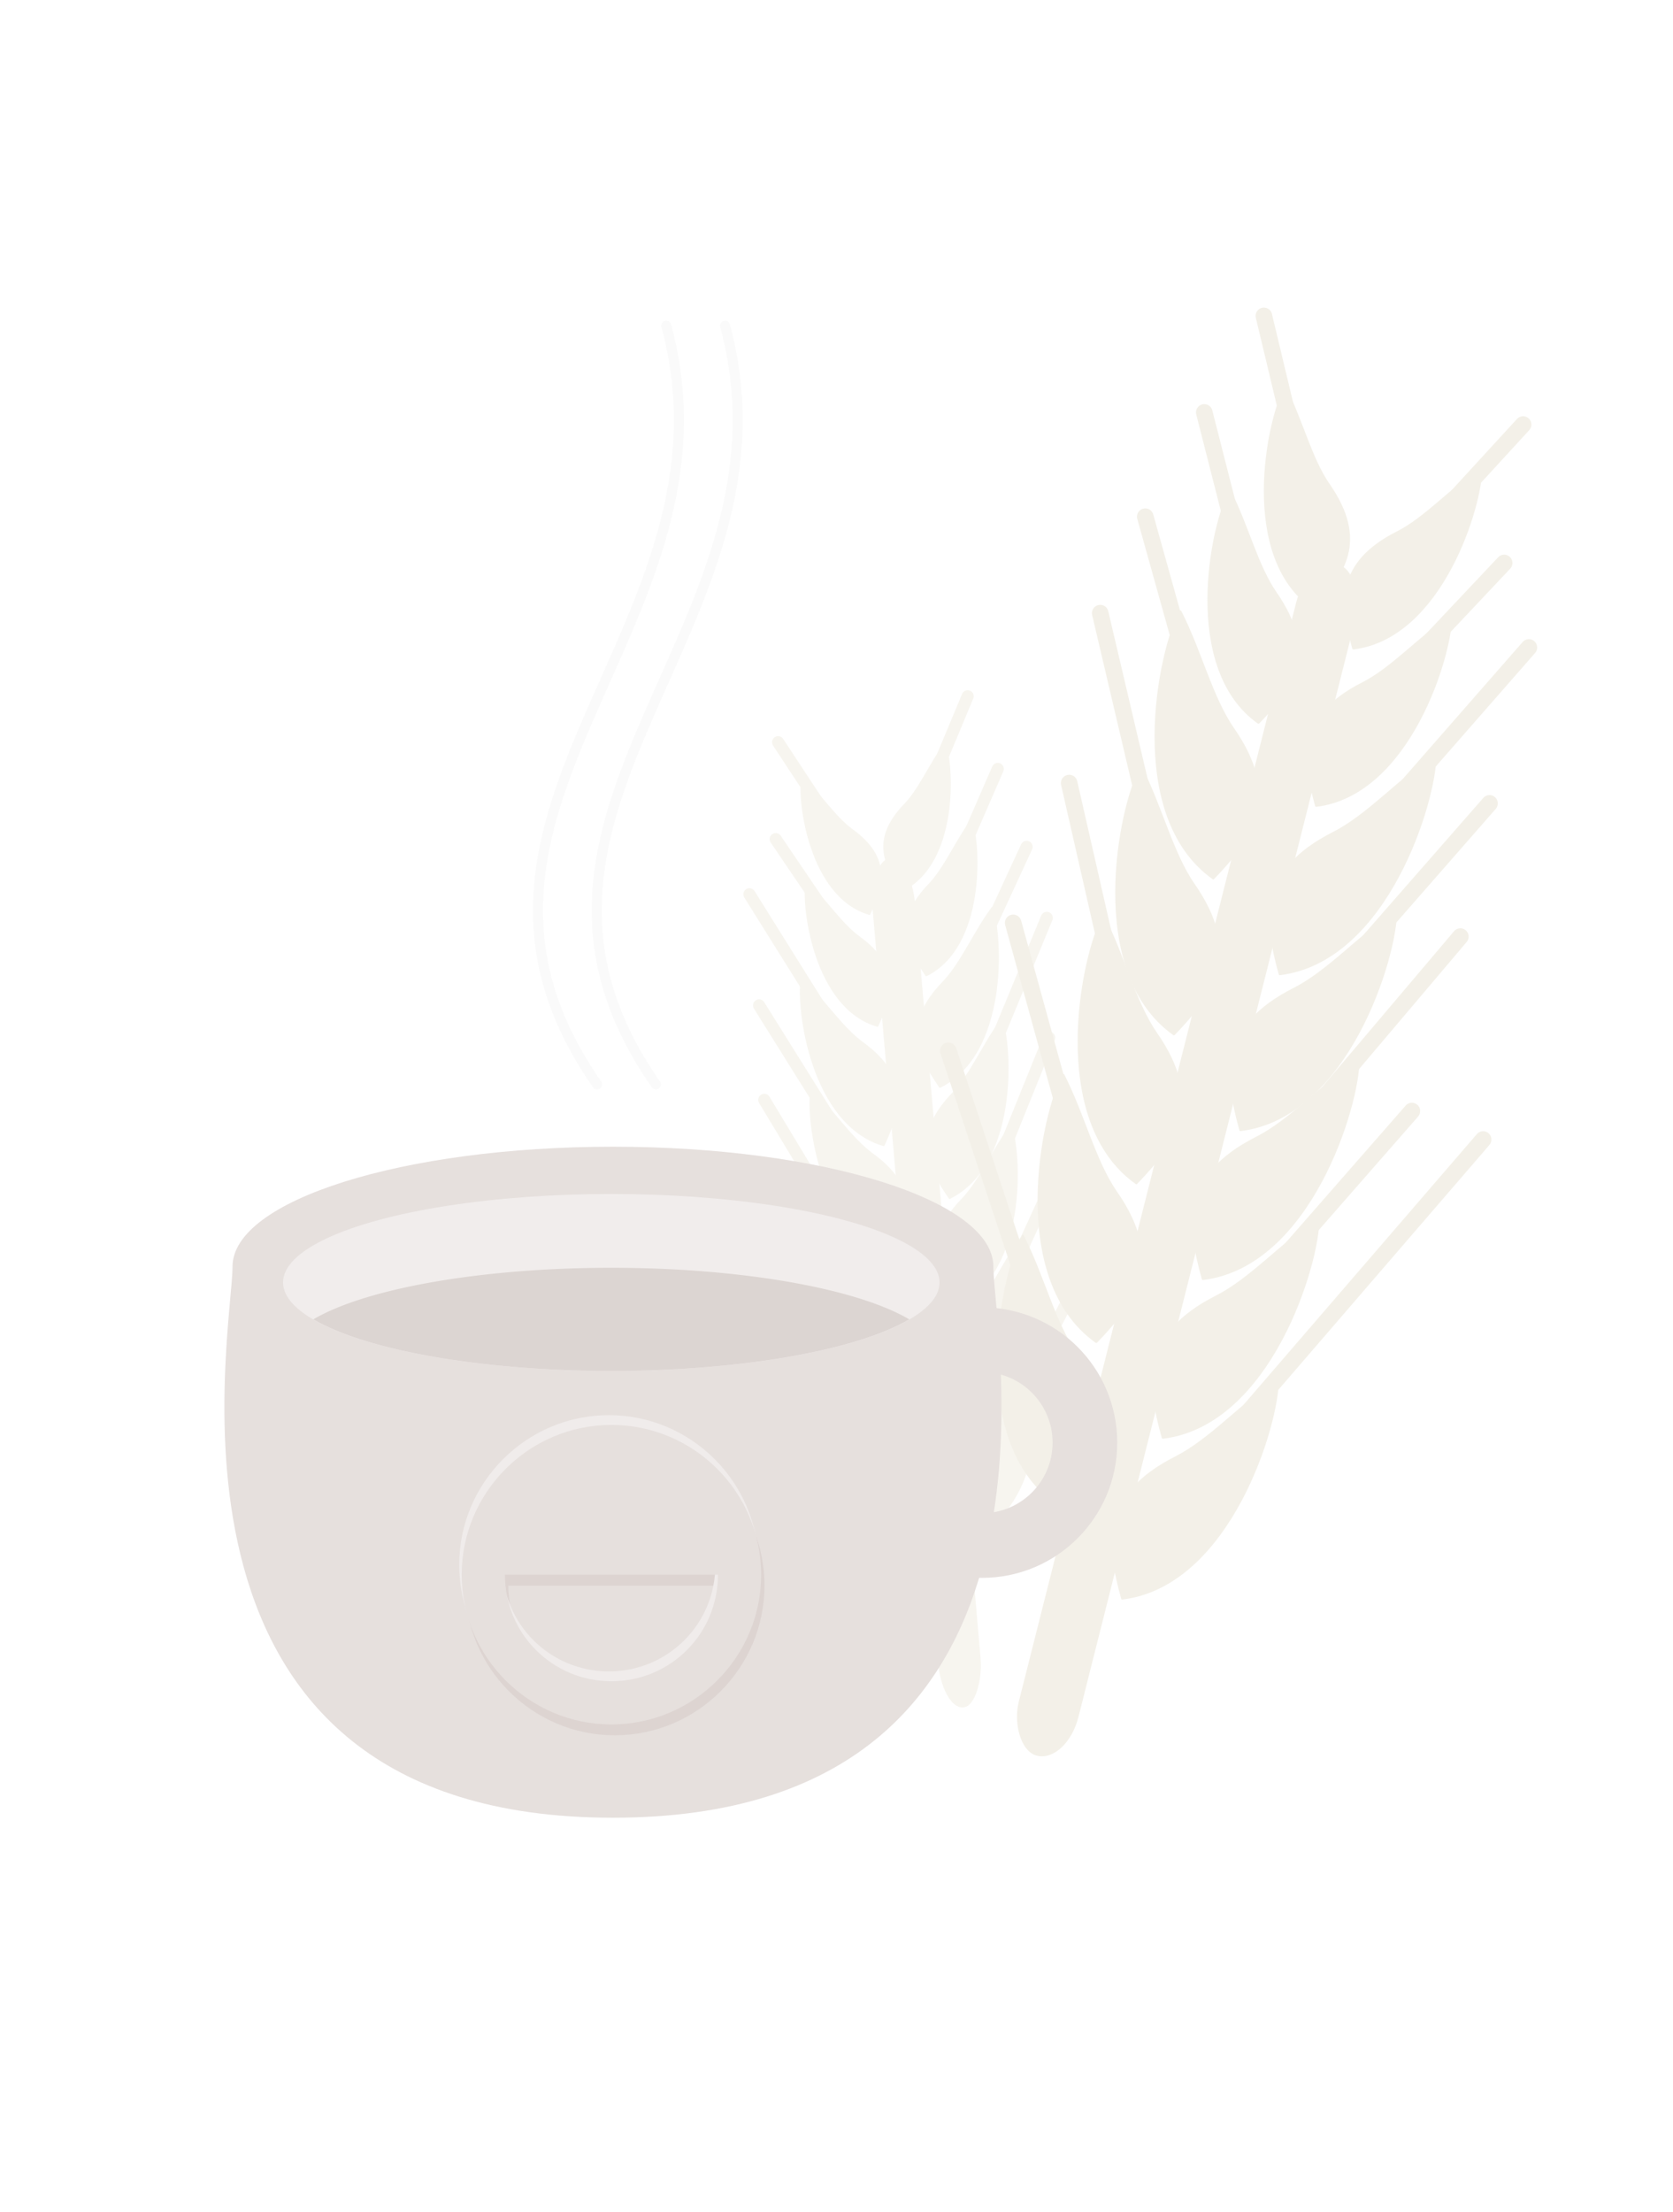 <?xml version="1.0" encoding="UTF-8" standalone="no"?>
<!-- Created with Inkscape (http://www.inkscape.org/) -->

<svg
   xmlns:dc="http://purl.org/dc/elements/1.1/"
   xmlns:cc="http://creativecommons.org/ns#"
   xmlns:rdf="http://www.w3.org/1999/02/22-rdf-syntax-ns#"
   xmlns:svg="http://www.w3.org/2000/svg"
   xmlns="http://www.w3.org/2000/svg"
   xmlns:sodipodi="http://sodipodi.sourceforge.net/DTD/sodipodi-0.dtd"
   xmlns:inkscape="http://www.inkscape.org/namespaces/inkscape"
   width="284.079mm"
   height="375.5mm"
   viewBox="0 0 1006.578 1330.513"
   id="svg2"
   version="1.1"
   inkscape:version="0.91 r13725"
   sodipodi:docname="thanksgiving.svg">
  <defs
     id="defs4" />
  <sodipodi:namedview
     id="base"
     pagecolor="#ffffff"
     bordercolor="#666666"
     borderopacity="1.0"
     inkscape:pageopacity="0.0"
     inkscape:pageshadow="2"
     inkscape:zoom="0.70710678"
     inkscape:cx="172.41742"
     inkscape:cy="830.96632"
     inkscape:document-units="px"
     inkscape:current-layer="g4749"
     showgrid="false"
     inkscape:window-width="2556"
     inkscape:window-height="1389"
     inkscape:window-x="0"
     inkscape:window-y="49"
     inkscape:window-maximized="0"
     fit-margin-top="0"
     fit-margin-left="0"
     fit-margin-right="0"
     fit-margin-bottom="0" />
  <g
     inkscape:label="Layer 1"
     inkscape:groupmode="layer"
     id="layer1"
     transform="translate(-25.03,299.865)">
    <g
       id="g4597">
      <g
         id="g4749"
         style="opacity:0.392">
        <g
           id="g4404-8"
           transform="matrix(-0.447,0.04,0.039,0.449,723.543,254.887)"
           style="opacity:0.7;fill-opacity:1;fill:#e1dac5;stroke:#e1dac5;stroke-opacity:1">
          <rect
             ry="62.078"
             rx="62.36"
             y="-116.196"
             x="327.344"
             height="1135.699"
             width="55.278"
             id="rect4136-6"
             style="color:#000000;clip-rule:nonzero;display:inline;overflow:visible;visibility:visible;opacity:1;isolation:auto;mix-blend-mode:normal;color-interpolation:sRGB;color-interpolation-filters:linearRGB;solid-color:#000000;solid-opacity:1;fill:#e1dac5;fill-opacity:1;fill-rule:nonzero;stroke:#e1dac5;stroke-width:2;stroke-linecap:round;stroke-linejoin:round;stroke-miterlimit:4;stroke-dasharray:none;stroke-dashoffset:0;stroke-opacity:1;marker:none;color-rendering:auto;image-rendering:auto;shape-rendering:auto;text-rendering:auto;enable-background:accumulate" />
          <path
             sodipodi:nodetypes="ccsc"
             inkscape:connector-curvature="0"
             id="path4138-7"
             d="M 314.372,192.98 C 220.332,156.69 213.495,0.765 223.969,-38.99 c 27.417,31.173 47.709,70.164 74.311,93.212 58.461,50.65 41.871,93.757 16.091,138.759 z"
             style="color:#000000;clip-rule:nonzero;display:inline;overflow:visible;visibility:visible;opacity:1;isolation:auto;mix-blend-mode:normal;color-interpolation:sRGB;color-interpolation-filters:linearRGB;solid-color:#000000;solid-opacity:1;fill:#e1dac5;fill-opacity:1;fill-rule:nonzero;stroke:#e1dac5;stroke-width:2;stroke-linecap:round;stroke-linejoin:round;stroke-miterlimit:4;stroke-dasharray:none;stroke-dashoffset:0;stroke-opacity:1;marker:none;color-rendering:auto;image-rendering:auto;shape-rendering:auto;text-rendering:auto;enable-background:accumulate" />
          <path
             sodipodi:nodetypes="ccsc"
             inkscape:connector-curvature="0"
             id="path4138-6-2"
             d="m 396.156,263.798 c 94.04,-36.291 100.877,-192.216 90.403,-231.971 -27.417,31.173 -47.709,70.164 -74.311,93.212 -58.461,50.65 -41.871,93.757 -16.091,138.759 z"
             style="color:#000000;clip-rule:nonzero;display:inline;overflow:visible;visibility:visible;opacity:1;isolation:auto;mix-blend-mode:normal;color-interpolation:sRGB;color-interpolation-filters:linearRGB;solid-color:#000000;solid-opacity:1;fill:#e1dac5;fill-opacity:1;fill-rule:nonzero;stroke:#e1dac5;stroke-width:2;stroke-linecap:round;stroke-linejoin:round;stroke-miterlimit:4;stroke-dasharray:none;stroke-dashoffset:0;stroke-opacity:1;marker:none;color-rendering:auto;image-rendering:auto;shape-rendering:auto;text-rendering:auto;enable-background:accumulate" />
          <path
             sodipodi:nodetypes="cc"
             inkscape:connector-curvature="0"
             id="path4214-6"
             d="M 260.153,39.487 170.729,-116.08"
             style="fill:#e1dac5;fill-rule:evenodd;stroke:#e1dac5;stroke-width:16.195;stroke-linecap:round;stroke-linejoin:round;stroke-miterlimit:4;stroke-dasharray:none;stroke-opacity:1;fill-opacity:1" />
          <path
             sodipodi:nodetypes="cc"
             inkscape:connector-curvature="0"
             id="path4214-0-4"
             d="M 449.012,104.251 546.445,-86.035"
             style="fill:#e1dac5;fill-rule:evenodd;stroke:#e1dac5;stroke-width:16.195;stroke-linecap:round;stroke-linejoin:round;stroke-miterlimit:4;stroke-dasharray:none;stroke-opacity:1;fill-opacity:1" />
          <path
             style="color:#000000;clip-rule:nonzero;display:inline;overflow:visible;visibility:visible;opacity:1;isolation:auto;mix-blend-mode:normal;color-interpolation:sRGB;color-interpolation-filters:linearRGB;solid-color:#000000;solid-opacity:1;fill:#e1dac5;fill-opacity:1;fill-rule:nonzero;stroke:#e1dac5;stroke-width:2;stroke-linecap:round;stroke-linejoin:round;stroke-miterlimit:4;stroke-dasharray:none;stroke-dashoffset:0;stroke-opacity:1;marker:none;color-rendering:auto;image-rendering:auto;shape-rendering:auto;text-rendering:auto;enable-background:accumulate"
             d="M 314.372,341.871 C 220.332,305.58 213.495,149.656 223.969,109.9 c 27.417,31.173 47.709,70.164 74.311,93.212 58.461,50.65 41.871,93.757 16.091,138.759 z"
             id="path4275-7"
             inkscape:connector-curvature="0"
             sodipodi:nodetypes="ccsc" />
          <path
             style="color:#000000;clip-rule:nonzero;display:inline;overflow:visible;visibility:visible;opacity:1;isolation:auto;mix-blend-mode:normal;color-interpolation:sRGB;color-interpolation-filters:linearRGB;solid-color:#000000;solid-opacity:1;fill:#e1dac5;fill-opacity:1;fill-rule:nonzero;stroke:#e1dac5;stroke-width:2;stroke-linecap:round;stroke-linejoin:round;stroke-miterlimit:4;stroke-dasharray:none;stroke-dashoffset:0;stroke-opacity:1;marker:none;color-rendering:auto;image-rendering:auto;shape-rendering:auto;text-rendering:auto;enable-background:accumulate"
             d="m 396.156,412.688 c 94.04,-36.291 100.877,-192.216 90.403,-231.971 -27.417,31.173 -47.709,70.164 -74.311,93.212 -58.461,50.65 -41.871,93.757 -16.091,138.759 z"
             id="path4277-6"
             inkscape:connector-curvature="0"
             sodipodi:nodetypes="ccsc" />
          <path
             sodipodi:nodetypes="cc"
             style="fill:#e1dac5;fill-rule:evenodd;stroke:#e1dac5;stroke-width:16.195;stroke-linecap:round;stroke-linejoin:round;stroke-miterlimit:4;stroke-dasharray:none;stroke-opacity:1;fill-opacity:1"
             d="M 260.153,188.378 152.043,-19.268"
             id="path4279-4"
             inkscape:connector-curvature="0" />
          <path
             sodipodi:nodetypes="cc"
             style="fill:#e1dac5;fill-rule:evenodd;stroke:#e1dac5;stroke-width:16.195;stroke-linecap:round;stroke-linejoin:round;stroke-miterlimit:4;stroke-dasharray:none;stroke-opacity:1;fill-opacity:1"
             d="M 449.012,253.142 546.445,62.856"
             id="path4281-8"
             inkscape:connector-curvature="0" />
          <path
             style="color:#000000;clip-rule:nonzero;display:inline;overflow:visible;visibility:visible;opacity:1;isolation:auto;mix-blend-mode:normal;color-interpolation:sRGB;color-interpolation-filters:linearRGB;solid-color:#000000;solid-opacity:1;fill:#e1dac5;fill-opacity:1;fill-rule:nonzero;stroke:#e1dac5;stroke-width:2;stroke-linecap:round;stroke-linejoin:round;stroke-miterlimit:4;stroke-dasharray:none;stroke-dashoffset:0;stroke-opacity:1;marker:none;color-rendering:auto;image-rendering:auto;shape-rendering:auto;text-rendering:auto;enable-background:accumulate"
             d="M 314.372,484.085 C 220.332,447.795 213.495,291.87 223.969,252.114 c 27.417,31.173 47.709,70.164 74.311,93.212 58.461,50.65 41.871,93.757 16.091,138.759 z"
             id="path4285-2"
             inkscape:connector-curvature="0"
             sodipodi:nodetypes="ccsc" />
          <path
             style="color:#000000;clip-rule:nonzero;display:inline;overflow:visible;visibility:visible;opacity:1;isolation:auto;mix-blend-mode:normal;color-interpolation:sRGB;color-interpolation-filters:linearRGB;solid-color:#000000;solid-opacity:1;fill:#e1dac5;fill-opacity:1;fill-rule:nonzero;stroke:#e1dac5;stroke-width:2;stroke-linecap:round;stroke-linejoin:round;stroke-miterlimit:4;stroke-dasharray:none;stroke-dashoffset:0;stroke-opacity:1;marker:none;color-rendering:auto;image-rendering:auto;shape-rendering:auto;text-rendering:auto;enable-background:accumulate"
             d="m 396.156,554.902 c 94.04,-36.291 100.877,-192.216 90.403,-231.971 -27.417,31.173 -47.709,70.164 -74.311,93.212 -58.461,50.65 -41.871,93.757 -16.091,138.759 z"
             id="path4287-0"
             inkscape:connector-curvature="0"
             sodipodi:nodetypes="ccsc" />
          <path
             sodipodi:nodetypes="cc"
             style="fill:#e1dac5;fill-rule:evenodd;stroke:#e1dac5;stroke-width:16.195;stroke-linecap:round;stroke-linejoin:round;stroke-miterlimit:4;stroke-dasharray:none;stroke-opacity:1;fill-opacity:1"
             d="M 260.153,330.592 162.721,140.305"
             id="path4289-2"
             inkscape:connector-curvature="0" />
          <path
             sodipodi:nodetypes="cc"
             style="fill:#e1dac5;fill-rule:evenodd;stroke:#e1dac5;stroke-width:16.195;stroke-linecap:round;stroke-linejoin:round;stroke-miterlimit:4;stroke-dasharray:none;stroke-opacity:1;fill-opacity:1"
             d="M 449.012,395.356 550.449,189.045"
             id="path4291-8"
             inkscape:connector-curvature="0" />
          <path
             style="color:#000000;clip-rule:nonzero;display:inline;overflow:visible;visibility:visible;opacity:1;isolation:auto;mix-blend-mode:normal;color-interpolation:sRGB;color-interpolation-filters:linearRGB;solid-color:#000000;solid-opacity:1;fill:#e1dac5;fill-opacity:1;fill-rule:nonzero;stroke:#e1dac5;stroke-width:2;stroke-linecap:round;stroke-linejoin:round;stroke-miterlimit:4;stroke-dasharray:none;stroke-dashoffset:0;stroke-opacity:1;marker:none;color-rendering:auto;image-rendering:auto;shape-rendering:auto;text-rendering:auto;enable-background:accumulate"
             d="M 314.372,635.647 C 220.332,599.356 213.495,443.431 223.969,403.676 c 27.417,31.173 47.709,70.164 74.311,93.212 58.461,50.65 41.871,93.757 16.091,138.759 z"
             id="path4295-5"
             inkscape:connector-curvature="0"
             sodipodi:nodetypes="ccsc" />
          <path
             style="color:#000000;clip-rule:nonzero;display:inline;overflow:visible;visibility:visible;opacity:1;isolation:auto;mix-blend-mode:normal;color-interpolation:sRGB;color-interpolation-filters:linearRGB;solid-color:#000000;solid-opacity:1;fill:#e1dac5;fill-opacity:1;fill-rule:nonzero;stroke:#e1dac5;stroke-width:2;stroke-linecap:round;stroke-linejoin:round;stroke-miterlimit:4;stroke-dasharray:none;stroke-dashoffset:0;stroke-opacity:1;marker:none;color-rendering:auto;image-rendering:auto;shape-rendering:auto;text-rendering:auto;enable-background:accumulate"
             d="m 396.156,706.464 c 94.04,-36.291 100.877,-192.216 90.403,-231.971 -27.417,31.173 -47.709,70.164 -74.311,93.212 -58.461,50.65 -41.871,93.757 -16.091,138.759 z"
             id="path4297-7"
             inkscape:connector-curvature="0"
             sodipodi:nodetypes="ccsc" />
          <path
             sodipodi:nodetypes="cc"
             style="fill:#e1dac5;fill-rule:evenodd;stroke:#e1dac5;stroke-width:16.195;stroke-linecap:round;stroke-linejoin:round;stroke-miterlimit:4;stroke-dasharray:none;stroke-opacity:1;fill-opacity:1"
             d="M 260.153,482.153 144.035,278.513"
             id="path4299-0"
             inkscape:connector-curvature="0" />
          <path
             sodipodi:nodetypes="cc"
             style="fill:#e1dac5;fill-rule:evenodd;stroke:#e1dac5;stroke-width:16.195;stroke-linecap:round;stroke-linejoin:round;stroke-miterlimit:4;stroke-dasharray:none;stroke-opacity:1;fill-opacity:1"
             d="M 449.012,546.917 546.445,356.631"
             id="path4301-1"
             inkscape:connector-curvature="0" />
          <path
             sodipodi:nodetypes="ccsc"
             inkscape:connector-curvature="0"
             id="path4138-1-5"
             d="M 314.372,789.211 C 220.332,752.92 213.495,596.995 223.969,557.24 c 27.417,31.173 47.709,70.164 74.311,93.212 58.461,50.65 41.871,93.757 16.091,138.759 z"
             style="color:#000000;clip-rule:nonzero;display:inline;overflow:visible;visibility:visible;opacity:1;isolation:auto;mix-blend-mode:normal;color-interpolation:sRGB;color-interpolation-filters:linearRGB;solid-color:#000000;solid-opacity:1;fill:#e1dac5;fill-opacity:1;fill-rule:nonzero;stroke:#e1dac5;stroke-width:2;stroke-linecap:round;stroke-linejoin:round;stroke-miterlimit:4;stroke-dasharray:none;stroke-dashoffset:0;stroke-opacity:1;marker:none;color-rendering:auto;image-rendering:auto;shape-rendering:auto;text-rendering:auto;enable-background:accumulate" />
          <path
             sodipodi:nodetypes="ccsc"
             inkscape:connector-curvature="0"
             id="path4138-6-4-6"
             d="m 396.156,860.028 c 94.04,-36.291 100.877,-192.216 90.403,-231.971 -27.417,31.173 -47.709,70.164 -74.311,93.212 -58.461,50.65 -41.871,93.757 -16.091,138.759 z"
             style="color:#000000;clip-rule:nonzero;display:inline;overflow:visible;visibility:visible;opacity:1;isolation:auto;mix-blend-mode:normal;color-interpolation:sRGB;color-interpolation-filters:linearRGB;solid-color:#000000;solid-opacity:1;fill:#e1dac5;fill-opacity:1;fill-rule:nonzero;stroke:#e1dac5;stroke-width:2;stroke-linecap:round;stroke-linejoin:round;stroke-miterlimit:4;stroke-dasharray:none;stroke-dashoffset:0;stroke-opacity:1;marker:none;color-rendering:auto;image-rendering:auto;shape-rendering:auto;text-rendering:auto;enable-background:accumulate" />
          <path
             sodipodi:nodetypes="cc"
             inkscape:connector-curvature="0"
             id="path4214-4-5"
             d="M 260.153,635.718 114.672,408.042"
             style="fill:#e1dac5;fill-rule:evenodd;stroke:#e1dac5;stroke-width:16.195;stroke-linecap:round;stroke-linejoin:round;stroke-miterlimit:4;stroke-dasharray:none;stroke-opacity:1;fill-opacity:1" />
          <path
             sodipodi:nodetypes="cc"
             inkscape:connector-curvature="0"
             id="path4214-0-2-6"
             d="M 449.012,700.482 617.183,365.978"
             style="fill:#e1dac5;fill-rule:evenodd;stroke:#e1dac5;stroke-width:16.195;stroke-linecap:round;stroke-linejoin:round;stroke-miterlimit:4;stroke-dasharray:none;stroke-opacity:1;fill-opacity:1" />
          <path
             sodipodi:nodetypes="ccsc"
             inkscape:connector-curvature="0"
             id="path4138-3-1"
             d="M 319.713,43.024 C 238.164,11.548 232.235,-123.689 241.318,-158.169 c 23.776,27.037 41.372,60.855 64.441,80.845 50.696,43.93 36.31,81.317 13.954,120.348 z"
             style="color:#000000;clip-rule:nonzero;display:inline;overflow:visible;visibility:visible;opacity:1;isolation:auto;mix-blend-mode:normal;color-interpolation:sRGB;color-interpolation-filters:linearRGB;solid-color:#000000;solid-opacity:1;fill:#e1dac5;fill-opacity:1;fill-rule:nonzero;stroke:#e1dac5;stroke-width:2;stroke-linecap:round;stroke-linejoin:round;stroke-miterlimit:4;stroke-dasharray:none;stroke-dashoffset:0;stroke-opacity:1;marker:none;color-rendering:auto;image-rendering:auto;shape-rendering:auto;text-rendering:auto;enable-background:accumulate" />
          <path
             sodipodi:nodetypes="ccsc"
             inkscape:connector-curvature="0"
             id="path4138-6-3-7"
             d="m 390.634,104.445 c 81.549,-31.476 87.478,-166.712 78.395,-201.193 -23.776,27.037 -41.372,60.855 -64.441,80.845 -50.696,43.93 -36.31,81.317 -13.954,120.348 z"
             style="color:#000000;clip-rule:nonzero;display:inline;overflow:visible;visibility:visible;opacity:1;isolation:auto;mix-blend-mode:normal;color-interpolation:sRGB;color-interpolation-filters:linearRGB;solid-color:#000000;solid-opacity:1;fill:#e1dac5;fill-opacity:1;fill-rule:nonzero;stroke:#e1dac5;stroke-width:2;stroke-linecap:round;stroke-linejoin:round;stroke-miterlimit:4;stroke-dasharray:none;stroke-dashoffset:0;stroke-opacity:1;marker:none;color-rendering:auto;image-rendering:auto;shape-rendering:auto;text-rendering:auto;enable-background:accumulate" />
          <path
             sodipodi:nodetypes="cc"
             inkscape:connector-curvature="0"
             id="path4214-2-8"
             d="M 272.696,-90.104 200.217,-223.095"
             style="fill:#e1dac5;fill-rule:evenodd;stroke:#e1dac5;stroke-width:16.195;stroke-linecap:round;stroke-linejoin:round;stroke-miterlimit:4;stroke-dasharray:none;stroke-opacity:1;fill-opacity:1" />
          <path
             sodipodi:nodetypes="cc"
             inkscape:connector-curvature="0"
             id="path4214-0-5-6"
             d="M 436.47,-33.933 504.944,-156.241"
             style="fill:#e1dac5;fill-rule:evenodd;stroke:#e1dac5;stroke-width:16.195;stroke-linecap:round;stroke-linejoin:round;stroke-miterlimit:4;stroke-dasharray:none;stroke-opacity:1;fill-opacity:1" />
          <path
             sodipodi:nodetypes="ccsc"
             inkscape:connector-curvature="0"
             id="path4138-3-4-7"
             d="M 341.964,-72.746 C 264.667,-102.58 259.048,-230.761 267.657,-263.443 c 22.536,25.627 39.215,57.68 61.08,76.627 48.052,41.638 34.416,77.075 13.226,114.069 z"
             style="color:#000000;clip-rule:nonzero;display:inline;overflow:visible;visibility:visible;opacity:1;isolation:auto;mix-blend-mode:normal;color-interpolation:sRGB;color-interpolation-filters:linearRGB;solid-color:#000000;solid-opacity:1;fill:#e1dac5;fill-opacity:1;fill-rule:nonzero;stroke:#e1dac5;stroke-width:2;stroke-linecap:round;stroke-linejoin:round;stroke-miterlimit:4;stroke-dasharray:none;stroke-dashoffset:0;stroke-opacity:1;marker:none;color-rendering:auto;image-rendering:auto;shape-rendering:auto;text-rendering:auto;enable-background:accumulate" />
          <path
             sodipodi:nodetypes="ccsc"
             inkscape:connector-curvature="0"
             id="path4138-6-3-2-5"
             d="m 388.342,-45.266 c 77.296,-29.834 82.916,-158.015 74.306,-190.697 -22.536,25.627 -39.215,57.68 -61.08,76.627 -48.052,41.638 -34.416,77.075 -13.226,114.069 z"
             style="color:#000000;clip-rule:nonzero;display:inline;overflow:visible;visibility:visible;opacity:1;isolation:auto;mix-blend-mode:normal;color-interpolation:sRGB;color-interpolation-filters:linearRGB;solid-color:#000000;solid-opacity:1;fill:#e1dac5;fill-opacity:1;fill-rule:nonzero;stroke:#e1dac5;stroke-width:2;stroke-linecap:round;stroke-linejoin:round;stroke-miterlimit:4;stroke-dasharray:none;stroke-dashoffset:0;stroke-opacity:1;marker:none;color-rendering:auto;image-rendering:auto;shape-rendering:auto;text-rendering:auto;enable-background:accumulate" />
          <path
             sodipodi:nodetypes="cc"
             inkscape:connector-curvature="0"
             id="path4214-2-1-6"
             d="M 297.399,-198.929 231.996,-323.31"
             style="fill:#e1dac5;fill-rule:evenodd;stroke:#e1dac5;stroke-width:16.195;stroke-linecap:round;stroke-linejoin:round;stroke-miterlimit:4;stroke-dasharray:none;stroke-opacity:1;fill-opacity:1" />
          <path
             sodipodi:nodetypes="cc"
             inkscape:connector-curvature="0"
             id="path4214-0-5-3-5"
             d="m 431.787,-176.425 58.73,-108.357"
             style="fill:#e1dac5;fill-rule:evenodd;stroke:#e1dac5;stroke-width:16.195;stroke-linecap:round;stroke-linejoin:round;stroke-miterlimit:4;stroke-dasharray:none;stroke-opacity:1;fill-opacity:1" />
        </g>
        <g
           style="stroke:#e1dac5;stroke-opacity:1;fill:#e1dac5;fill-opacity:1"
           id="g4404"
           transform="matrix(0.627,0.159,-0.159,0.63,588.589,56.963)">
          <rect
             ry="43.079"
             rx="43.272"
             y="-116.196"
             x="327.344"
             height="1135.699"
             width="55.278"
             id="rect4136"
             style="color:#000000;clip-rule:nonzero;display:inline;overflow:visible;visibility:visible;opacity:1;isolation:auto;mix-blend-mode:normal;color-interpolation:sRGB;color-interpolation-filters:linearRGB;solid-color:#000000;solid-opacity:1;fill:#e1dac5;fill-opacity:1;fill-rule:nonzero;stroke:#e1dac5;stroke-width:2;stroke-linecap:round;stroke-linejoin:round;stroke-miterlimit:4;stroke-dasharray:none;stroke-dashoffset:0;stroke-opacity:1;marker:none;color-rendering:auto;image-rendering:auto;shape-rendering:auto;text-rendering:auto;enable-background:accumulate" />
          <path
             sodipodi:nodetypes="ccsc"
             inkscape:connector-curvature="0"
             id="path4138"
             d="M 314.372,192.98 C 220.332,156.69 213.495,0.765 223.969,-38.99 c 27.417,31.173 47.709,70.164 74.311,93.212 58.461,50.65 41.871,93.757 16.091,138.759 z"
             style="color:#000000;clip-rule:nonzero;display:inline;overflow:visible;visibility:visible;opacity:1;isolation:auto;mix-blend-mode:normal;color-interpolation:sRGB;color-interpolation-filters:linearRGB;solid-color:#000000;solid-opacity:1;fill:#e1dac5;fill-opacity:1;fill-rule:nonzero;stroke:#e1dac5;stroke-width:2;stroke-linecap:round;stroke-linejoin:round;stroke-miterlimit:4;stroke-dasharray:none;stroke-dashoffset:0;stroke-opacity:1;marker:none;color-rendering:auto;image-rendering:auto;shape-rendering:auto;text-rendering:auto;enable-background:accumulate" />
          <path
             sodipodi:nodetypes="ccsc"
             inkscape:connector-curvature="0"
             id="path4138-6"
             d="m 396.156,263.798 c 94.04,-36.291 100.877,-192.216 90.403,-231.971 -27.417,31.173 -47.709,70.164 -74.311,93.212 -58.461,50.65 -41.871,93.757 -16.091,138.759 z"
             style="color:#000000;clip-rule:nonzero;display:inline;overflow:visible;visibility:visible;opacity:1;isolation:auto;mix-blend-mode:normal;color-interpolation:sRGB;color-interpolation-filters:linearRGB;solid-color:#000000;solid-opacity:1;fill:#e1dac5;fill-opacity:1;fill-rule:nonzero;stroke:#e1dac5;stroke-width:2;stroke-linecap:round;stroke-linejoin:round;stroke-miterlimit:4;stroke-dasharray:none;stroke-dashoffset:0;stroke-opacity:1;marker:none;color-rendering:auto;image-rendering:auto;shape-rendering:auto;text-rendering:auto;enable-background:accumulate" />
          <path
             sodipodi:nodetypes="cc"
             inkscape:connector-curvature="0"
             id="path4214"
             d="M 260.153,39.487 170.729,-116.08"
             style="fill:#e1dac5;fill-rule:evenodd;stroke:#e1dac5;stroke-width:15.42;stroke-linecap:round;stroke-linejoin:round;stroke-miterlimit:4;stroke-dasharray:none;stroke-opacity:1;fill-opacity:1" />
          <path
             sodipodi:nodetypes="cc"
             inkscape:connector-curvature="0"
             id="path4214-0"
             d="M 449.012,104.251 546.445,-86.035"
             style="fill:#e1dac5;fill-rule:evenodd;stroke:#e1dac5;stroke-width:15.42;stroke-linecap:round;stroke-linejoin:round;stroke-miterlimit:4;stroke-dasharray:none;stroke-opacity:1;fill-opacity:1" />
          <path
             style="color:#000000;clip-rule:nonzero;display:inline;overflow:visible;visibility:visible;opacity:1;isolation:auto;mix-blend-mode:normal;color-interpolation:sRGB;color-interpolation-filters:linearRGB;solid-color:#000000;solid-opacity:1;fill:#e1dac5;fill-opacity:1;fill-rule:nonzero;stroke:#e1dac5;stroke-width:2;stroke-linecap:round;stroke-linejoin:round;stroke-miterlimit:4;stroke-dasharray:none;stroke-dashoffset:0;stroke-opacity:1;marker:none;color-rendering:auto;image-rendering:auto;shape-rendering:auto;text-rendering:auto;enable-background:accumulate"
             d="M 314.372,341.871 C 220.332,305.58 213.495,149.656 223.969,109.9 c 27.417,31.173 47.709,70.164 74.311,93.212 58.461,50.65 41.871,93.757 16.091,138.759 z"
             id="path4275"
             inkscape:connector-curvature="0"
             sodipodi:nodetypes="ccsc" />
          <path
             style="color:#000000;clip-rule:nonzero;display:inline;overflow:visible;visibility:visible;opacity:1;isolation:auto;mix-blend-mode:normal;color-interpolation:sRGB;color-interpolation-filters:linearRGB;solid-color:#000000;solid-opacity:1;fill:#e1dac5;fill-opacity:1;fill-rule:nonzero;stroke:#e1dac5;stroke-width:2;stroke-linecap:round;stroke-linejoin:round;stroke-miterlimit:4;stroke-dasharray:none;stroke-dashoffset:0;stroke-opacity:1;marker:none;color-rendering:auto;image-rendering:auto;shape-rendering:auto;text-rendering:auto;enable-background:accumulate"
             d="m 396.156,412.688 c 94.04,-36.291 100.877,-192.216 90.403,-231.971 -27.417,31.173 -47.709,70.164 -74.311,93.212 -58.461,50.65 -41.871,93.757 -16.091,138.759 z"
             id="path4277"
             inkscape:connector-curvature="0"
             sodipodi:nodetypes="ccsc" />
          <path
             sodipodi:nodetypes="cc"
             style="fill:#e1dac5;fill-rule:evenodd;stroke:#e1dac5;stroke-width:15.42;stroke-linecap:round;stroke-linejoin:round;stroke-miterlimit:4;stroke-dasharray:none;stroke-opacity:1;fill-opacity:1"
             d="M 260.153,188.378 152.043,-19.268"
             id="path4279"
             inkscape:connector-curvature="0" />
          <path
             sodipodi:nodetypes="cc"
             style="fill:#e1dac5;fill-rule:evenodd;stroke:#e1dac5;stroke-width:15.42;stroke-linecap:round;stroke-linejoin:round;stroke-miterlimit:4;stroke-dasharray:none;stroke-opacity:1;fill-opacity:1"
             d="M 449.012,253.142 546.445,62.856"
             id="path4281"
             inkscape:connector-curvature="0" />
          <path
             style="color:#000000;clip-rule:nonzero;display:inline;overflow:visible;visibility:visible;opacity:1;isolation:auto;mix-blend-mode:normal;color-interpolation:sRGB;color-interpolation-filters:linearRGB;solid-color:#000000;solid-opacity:1;fill:#e1dac5;fill-opacity:1;fill-rule:nonzero;stroke:#e1dac5;stroke-width:2;stroke-linecap:round;stroke-linejoin:round;stroke-miterlimit:4;stroke-dasharray:none;stroke-dashoffset:0;stroke-opacity:1;marker:none;color-rendering:auto;image-rendering:auto;shape-rendering:auto;text-rendering:auto;enable-background:accumulate"
             d="M 314.372,484.085 C 220.332,447.795 213.495,291.87 223.969,252.114 c 27.417,31.173 47.709,70.164 74.311,93.212 58.461,50.65 41.871,93.757 16.091,138.759 z"
             id="path4285"
             inkscape:connector-curvature="0"
             sodipodi:nodetypes="ccsc" />
          <path
             style="color:#000000;clip-rule:nonzero;display:inline;overflow:visible;visibility:visible;opacity:1;isolation:auto;mix-blend-mode:normal;color-interpolation:sRGB;color-interpolation-filters:linearRGB;solid-color:#000000;solid-opacity:1;fill:#e1dac5;fill-opacity:1;fill-rule:nonzero;stroke:#e1dac5;stroke-width:2;stroke-linecap:round;stroke-linejoin:round;stroke-miterlimit:4;stroke-dasharray:none;stroke-dashoffset:0;stroke-opacity:1;marker:none;color-rendering:auto;image-rendering:auto;shape-rendering:auto;text-rendering:auto;enable-background:accumulate"
             d="m 396.156,554.902 c 94.04,-36.291 100.877,-192.216 90.403,-231.971 -27.417,31.173 -47.709,70.164 -74.311,93.212 -58.461,50.65 -41.871,93.757 -16.091,138.759 z"
             id="path4287"
             inkscape:connector-curvature="0"
             sodipodi:nodetypes="ccsc" />
          <path
             sodipodi:nodetypes="cc"
             style="fill:#e1dac5;fill-rule:evenodd;stroke:#e1dac5;stroke-width:15.42;stroke-linecap:round;stroke-linejoin:round;stroke-miterlimit:4;stroke-dasharray:none;stroke-opacity:1;fill-opacity:1"
             d="M 260.153,330.592 162.721,140.305"
             id="path4289"
             inkscape:connector-curvature="0" />
          <path
             sodipodi:nodetypes="cc"
             style="fill:#e1dac5;fill-rule:evenodd;stroke:#e1dac5;stroke-width:15.42;stroke-linecap:round;stroke-linejoin:round;stroke-miterlimit:4;stroke-dasharray:none;stroke-opacity:1;fill-opacity:1"
             d="M 449.012,395.356 550.449,189.045"
             id="path4291"
             inkscape:connector-curvature="0" />
          <path
             style="color:#000000;clip-rule:nonzero;display:inline;overflow:visible;visibility:visible;opacity:1;isolation:auto;mix-blend-mode:normal;color-interpolation:sRGB;color-interpolation-filters:linearRGB;solid-color:#000000;solid-opacity:1;fill:#e1dac5;fill-opacity:1;fill-rule:nonzero;stroke:#e1dac5;stroke-width:2;stroke-linecap:round;stroke-linejoin:round;stroke-miterlimit:4;stroke-dasharray:none;stroke-dashoffset:0;stroke-opacity:1;marker:none;color-rendering:auto;image-rendering:auto;shape-rendering:auto;text-rendering:auto;enable-background:accumulate"
             d="M 314.372,635.647 C 220.332,599.356 213.495,443.431 223.969,403.676 c 27.417,31.173 47.709,70.164 74.311,93.212 58.461,50.65 41.871,93.757 16.091,138.759 z"
             id="path4295"
             inkscape:connector-curvature="0"
             sodipodi:nodetypes="ccsc" />
          <path
             style="color:#000000;clip-rule:nonzero;display:inline;overflow:visible;visibility:visible;opacity:1;isolation:auto;mix-blend-mode:normal;color-interpolation:sRGB;color-interpolation-filters:linearRGB;solid-color:#000000;solid-opacity:1;fill:#e1dac5;fill-opacity:1;fill-rule:nonzero;stroke:#e1dac5;stroke-width:2;stroke-linecap:round;stroke-linejoin:round;stroke-miterlimit:4;stroke-dasharray:none;stroke-dashoffset:0;stroke-opacity:1;marker:none;color-rendering:auto;image-rendering:auto;shape-rendering:auto;text-rendering:auto;enable-background:accumulate"
             d="m 396.156,706.464 c 94.04,-36.291 100.877,-192.216 90.403,-231.971 -27.417,31.173 -47.709,70.164 -74.311,93.212 -58.461,50.65 -41.871,93.757 -16.091,138.759 z"
             id="path4297"
             inkscape:connector-curvature="0"
             sodipodi:nodetypes="ccsc" />
          <path
             sodipodi:nodetypes="cc"
             style="fill:#e1dac5;fill-rule:evenodd;stroke:#e1dac5;stroke-width:15.42;stroke-linecap:round;stroke-linejoin:round;stroke-miterlimit:4;stroke-dasharray:none;stroke-opacity:1;fill-opacity:1"
             d="M 260.153,482.153 144.035,278.513"
             id="path4299"
             inkscape:connector-curvature="0" />
          <path
             sodipodi:nodetypes="cc"
             style="fill:#e1dac5;fill-rule:evenodd;stroke:#e1dac5;stroke-width:15.42;stroke-linecap:round;stroke-linejoin:round;stroke-miterlimit:4;stroke-dasharray:none;stroke-opacity:1;fill-opacity:1"
             d="M 449.012,546.917 546.445,356.631"
             id="path4301"
             inkscape:connector-curvature="0" />
          <path
             sodipodi:nodetypes="ccsc"
             inkscape:connector-curvature="0"
             id="path4138-1"
             d="M 314.372,789.211 C 220.332,752.92 213.495,596.995 223.969,557.24 c 27.417,31.173 47.709,70.164 74.311,93.212 58.461,50.65 41.871,93.757 16.091,138.759 z"
             style="color:#000000;clip-rule:nonzero;display:inline;overflow:visible;visibility:visible;opacity:1;isolation:auto;mix-blend-mode:normal;color-interpolation:sRGB;color-interpolation-filters:linearRGB;solid-color:#000000;solid-opacity:1;fill:#e1dac5;fill-opacity:1;fill-rule:nonzero;stroke:#e1dac5;stroke-width:2;stroke-linecap:round;stroke-linejoin:round;stroke-miterlimit:4;stroke-dasharray:none;stroke-dashoffset:0;stroke-opacity:1;marker:none;color-rendering:auto;image-rendering:auto;shape-rendering:auto;text-rendering:auto;enable-background:accumulate" />
          <path
             sodipodi:nodetypes="ccsc"
             inkscape:connector-curvature="0"
             id="path4138-6-4"
             d="m 396.156,860.028 c 94.04,-36.291 100.877,-192.216 90.403,-231.971 -27.417,31.173 -47.709,70.164 -74.311,93.212 -58.461,50.65 -41.871,93.757 -16.091,138.759 z"
             style="color:#000000;clip-rule:nonzero;display:inline;overflow:visible;visibility:visible;opacity:1;isolation:auto;mix-blend-mode:normal;color-interpolation:sRGB;color-interpolation-filters:linearRGB;solid-color:#000000;solid-opacity:1;fill:#e1dac5;fill-opacity:1;fill-rule:nonzero;stroke:#e1dac5;stroke-width:2;stroke-linecap:round;stroke-linejoin:round;stroke-miterlimit:4;stroke-dasharray:none;stroke-dashoffset:0;stroke-opacity:1;marker:none;color-rendering:auto;image-rendering:auto;shape-rendering:auto;text-rendering:auto;enable-background:accumulate" />
          <path
             sodipodi:nodetypes="cc"
             inkscape:connector-curvature="0"
             id="path4214-4"
             d="M 260.153,635.718 114.672,408.042"
             style="fill:#e1dac5;fill-rule:evenodd;stroke:#e1dac5;stroke-width:15.42;stroke-linecap:round;stroke-linejoin:round;stroke-miterlimit:4;stroke-dasharray:none;stroke-opacity:1;fill-opacity:1" />
          <path
             sodipodi:nodetypes="cc"
             inkscape:connector-curvature="0"
             id="path4214-0-2"
             d="M 449.012,700.482 617.183,365.978"
             style="fill:#e1dac5;fill-rule:evenodd;stroke:#e1dac5;stroke-width:15.42;stroke-linecap:round;stroke-linejoin:round;stroke-miterlimit:4;stroke-dasharray:none;stroke-opacity:1;fill-opacity:1" />
          <path
             sodipodi:nodetypes="ccsc"
             inkscape:connector-curvature="0"
             id="path4138-3"
             d="M 319.713,43.024 C 238.164,11.548 232.235,-123.689 241.318,-158.169 c 23.776,27.037 41.372,60.855 64.441,80.845 50.696,43.93 36.31,81.317 13.954,120.348 z"
             style="color:#000000;clip-rule:nonzero;display:inline;overflow:visible;visibility:visible;opacity:1;isolation:auto;mix-blend-mode:normal;color-interpolation:sRGB;color-interpolation-filters:linearRGB;solid-color:#000000;solid-opacity:1;fill:#e1dac5;fill-opacity:1;fill-rule:nonzero;stroke:#e1dac5;stroke-width:2;stroke-linecap:round;stroke-linejoin:round;stroke-miterlimit:4;stroke-dasharray:none;stroke-dashoffset:0;stroke-opacity:1;marker:none;color-rendering:auto;image-rendering:auto;shape-rendering:auto;text-rendering:auto;enable-background:accumulate" />
          <path
             sodipodi:nodetypes="ccsc"
             inkscape:connector-curvature="0"
             id="path4138-6-3"
             d="m 390.634,104.445 c 81.549,-31.476 87.478,-166.712 78.395,-201.193 -23.776,27.037 -41.372,60.855 -64.441,80.845 -50.696,43.93 -36.31,81.317 -13.954,120.348 z"
             style="color:#000000;clip-rule:nonzero;display:inline;overflow:visible;visibility:visible;opacity:1;isolation:auto;mix-blend-mode:normal;color-interpolation:sRGB;color-interpolation-filters:linearRGB;solid-color:#000000;solid-opacity:1;fill:#e1dac5;fill-opacity:1;fill-rule:nonzero;stroke:#e1dac5;stroke-width:2;stroke-linecap:round;stroke-linejoin:round;stroke-miterlimit:4;stroke-dasharray:none;stroke-dashoffset:0;stroke-opacity:1;marker:none;color-rendering:auto;image-rendering:auto;shape-rendering:auto;text-rendering:auto;enable-background:accumulate" />
          <path
             sodipodi:nodetypes="cc"
             inkscape:connector-curvature="0"
             id="path4214-2"
             d="M 272.696,-90.104 200.217,-223.095"
             style="fill:#e1dac5;fill-rule:evenodd;stroke:#e1dac5;stroke-width:15.42;stroke-linecap:round;stroke-linejoin:round;stroke-miterlimit:4;stroke-dasharray:none;stroke-opacity:1;fill-opacity:1" />
          <path
             sodipodi:nodetypes="cc"
             inkscape:connector-curvature="0"
             id="path4214-0-5"
             d="M 436.47,-33.933 504.944,-156.241"
             style="fill:#e1dac5;fill-rule:evenodd;stroke:#e1dac5;stroke-width:15.42;stroke-linecap:round;stroke-linejoin:round;stroke-miterlimit:4;stroke-dasharray:none;stroke-opacity:1;fill-opacity:1" />
          <path
             sodipodi:nodetypes="ccsc"
             inkscape:connector-curvature="0"
             id="path4138-3-4"
             d="M 341.964,-72.746 C 264.667,-102.58 259.048,-230.761 267.657,-263.443 c 22.536,25.627 39.215,57.68 61.08,76.627 48.052,41.638 34.416,77.075 13.226,114.069 z"
             style="color:#000000;clip-rule:nonzero;display:inline;overflow:visible;visibility:visible;opacity:1;isolation:auto;mix-blend-mode:normal;color-interpolation:sRGB;color-interpolation-filters:linearRGB;solid-color:#000000;solid-opacity:1;fill:#e1dac5;fill-opacity:1;fill-rule:nonzero;stroke:#e1dac5;stroke-width:2;stroke-linecap:round;stroke-linejoin:round;stroke-miterlimit:4;stroke-dasharray:none;stroke-dashoffset:0;stroke-opacity:1;marker:none;color-rendering:auto;image-rendering:auto;shape-rendering:auto;text-rendering:auto;enable-background:accumulate" />
          <path
             sodipodi:nodetypes="ccsc"
             inkscape:connector-curvature="0"
             id="path4138-6-3-2"
             d="m 388.342,-45.266 c 77.296,-29.834 82.916,-158.015 74.306,-190.697 -22.536,25.627 -39.215,57.68 -61.08,76.627 -48.052,41.638 -34.416,77.075 -13.226,114.069 z"
             style="color:#000000;clip-rule:nonzero;display:inline;overflow:visible;visibility:visible;opacity:1;isolation:auto;mix-blend-mode:normal;color-interpolation:sRGB;color-interpolation-filters:linearRGB;solid-color:#000000;solid-opacity:1;fill:#e1dac5;fill-opacity:1;fill-rule:nonzero;stroke:#e1dac5;stroke-width:2;stroke-linecap:round;stroke-linejoin:round;stroke-miterlimit:4;stroke-dasharray:none;stroke-dashoffset:0;stroke-opacity:1;marker:none;color-rendering:auto;image-rendering:auto;shape-rendering:auto;text-rendering:auto;enable-background:accumulate" />
          <path
             sodipodi:nodetypes="cc"
             inkscape:connector-curvature="0"
             id="path4214-2-1"
             d="M 297.399,-198.929 231.996,-323.31"
             style="fill:#e1dac5;fill-rule:evenodd;stroke:#e1dac5;stroke-width:15.42;stroke-linecap:round;stroke-linejoin:round;stroke-miterlimit:4;stroke-dasharray:none;stroke-opacity:1;fill-opacity:1" />
          <path
             sodipodi:nodetypes="cc"
             inkscape:connector-curvature="0"
             id="path4214-0-5-3"
             d="m 431.787,-176.425 58.73,-108.357"
             style="fill:#e1dac5;fill-rule:evenodd;stroke:#e1dac5;stroke-width:15.42;stroke-linecap:round;stroke-linejoin:round;stroke-miterlimit:4;stroke-dasharray:none;stroke-opacity:1;fill-opacity:1" />
        </g>
        <path
           style="color:#000000;clip-rule:nonzero;display:inline;overflow:visible;visibility:visible;opacity:1;isolation:auto;mix-blend-mode:normal;color-interpolation:sRGB;color-interpolation-filters:linearRGB;solid-color:#000000;solid-opacity:1;fill:#bfafa9;fill-opacity:1;fill-rule:nonzero;stroke:none;stroke-width:10;stroke-linecap:round;stroke-linejoin:round;stroke-miterlimit:4;stroke-dasharray:none;stroke-dashoffset:0;stroke-opacity:1;marker:none;color-rendering:auto;image-rendering:auto;shape-rendering:auto;text-rendering:auto;enable-background:accumulate"
           d="m 615.861,486.617 c -44.938,5e-5 -81.367,36.43 -81.367,81.368 3e-5,44.938 36.429,81.368 81.367,81.368 44.938,-5e-5 81.367,-36.43 81.367,-81.368 -7e-5,-44.938 -36.429,-81.368 -81.367,-81.368 z m 0,38.907 c 23.45,4e-5 42.461,19.011 42.461,42.461 -2e-5,23.451 -19.01,42.461 -42.461,42.461 -23.45,-5e-5 -42.461,-19.011 -42.461,-42.461 4e-5,-23.451 19.01,-42.461 42.461,-42.461 z"
           id="path4453"
           inkscape:connector-curvature="0"
           sodipodi:nodetypes="ssssssssss" />
        <path
           style="color:#000000;clip-rule:nonzero;display:inline;overflow:visible;visibility:visible;opacity:1;isolation:auto;mix-blend-mode:normal;color-interpolation:sRGB;color-interpolation-filters:linearRGB;solid-color:#000000;solid-opacity:1;fill:#bfafa9;fill-opacity:1;fill-rule:nonzero;stroke:none;stroke-width:10;stroke-linecap:round;stroke-linejoin:round;stroke-miterlimit:4;stroke-dasharray:none;stroke-dashoffset:0;stroke-opacity:1;marker:none;color-rendering:auto;image-rendering:auto;shape-rendering:auto;text-rendering:auto;enable-background:accumulate"
           d="m 622.698,462.111 c 0,39.839 58.437,331.539 -228.883,331.539 -287.32,0 -228.883,-291.7 -228.883,-331.539 0,-39.839 102.474,-72.134 228.883,-72.134 126.409,0 228.883,32.295 228.883,72.134 z"
           id="path4435-2"
           inkscape:connector-curvature="0"
           sodipodi:nodetypes="szsss" />
        <ellipse
           style="color:#000000;clip-rule:nonzero;display:inline;overflow:visible;visibility:visible;opacity:1;isolation:auto;mix-blend-mode:normal;color-interpolation:sRGB;color-interpolation-filters:linearRGB;solid-color:#000000;solid-opacity:1;fill:#dbd2cf;fill-opacity:1;fill-rule:nonzero;stroke:none;stroke-width:10;stroke-linecap:round;stroke-linejoin:round;stroke-miterlimit:4;stroke-dasharray:none;stroke-dashoffset:0;stroke-opacity:1;marker:none;color-rendering:auto;image-rendering:auto;shape-rendering:auto;text-rendering:auto;enable-background:accumulate"
           id="path4435"
           cx="392.834"
           cy="471.633"
           rx="197.495"
           ry="53.225" />
        <path
           style="color:#000000;clip-rule:nonzero;display:inline;overflow:visible;visibility:visible;opacity:1;isolation:auto;mix-blend-mode:normal;color-interpolation:sRGB;color-interpolation-filters:linearRGB;solid-color:#000000;solid-opacity:1;fill:#a7938b;fill-opacity:1;fill-rule:nonzero;stroke:none;stroke-width:10;stroke-linecap:round;stroke-linejoin:round;stroke-miterlimit:4;stroke-dasharray:none;stroke-dashoffset:0;stroke-opacity:1;marker:none;color-rendering:auto;image-rendering:auto;shape-rendering:auto;text-rendering:auto;enable-background:accumulate"
           d="M 392.834,462.798 A 197.495,53.225 0 0 0 213.577,493.819 197.495,53.225 0 0 0 392.834,524.859 197.495,53.225 0 0 0 572.091,493.836 197.495,53.225 0 0 0 392.834,462.798 Z"
           id="path4435-8"
           inkscape:connector-curvature="0" />
        <path
           style="opacity:0.055;fill:none;fill-rule:evenodd;stroke:#000000;stroke-width:6;stroke-linecap:round;stroke-linejoin:miter;stroke-miterlimit:4;stroke-dasharray:none;stroke-opacity:1"
           d="M 419.65,352.496 C 304.515,187.42 509.816,76.445 461.265,-103.89"
           id="path4681"
           inkscape:connector-curvature="0" />
        <g
           id="g5780"
           style="opacity:1"
           transform="matrix(0.89,0,0,0.89,-4.063,-115.844)">
          <path
             inkscape:connector-curvature="0"
             style="color:#000000;clip-rule:nonzero;display:inline;overflow:visible;visibility:visible;opacity:1;isolation:auto;mix-blend-mode:normal;color-interpolation:sRGB;color-interpolation-filters:linearRGB;solid-color:#000000;solid-opacity:1;fill:#a8928a;fill-opacity:1;fill-rule:nonzero;stroke:none;stroke-width:10;stroke-linecap:round;stroke-linejoin:round;stroke-miterlimit:4;stroke-dasharray:none;stroke-dashoffset:0;stroke-opacity:1;marker:none;color-rendering:auto;image-rendering:auto;shape-rendering:auto;text-rendering:auto;enable-background:accumulate"
             d="m 448.306,763.779 c -55.718,0 -101.194,45.476 -101.194,101.195 0,55.718 45.476,101.207 101.194,101.207 55.718,0 101.194,-45.489 101.194,-101.207 0,-55.718 -45.476,-101.195 -101.194,-101.195 z m -72.005,101.195 144.009,0 c 0,39.943 -32.061,72.017 -72.005,72.017 -39.943,0 -72.005,-32.074 -72.005,-72.017 z"
             id="path5640" />
          <path
             inkscape:connector-curvature="0"
             style="color:#000000;clip-rule:nonzero;display:inline;overflow:visible;visibility:visible;opacity:1;isolation:auto;mix-blend-mode:normal;color-interpolation:sRGB;color-interpolation-filters:linearRGB;solid-color:#000000;solid-opacity:1;fill:#d8cecb;fill-opacity:1;fill-rule:nonzero;stroke:none;stroke-width:10;stroke-linecap:round;stroke-linejoin:round;stroke-miterlimit:4;stroke-dasharray:none;stroke-dashoffset:0;stroke-opacity:1;marker:none;color-rendering:auto;image-rendering:auto;shape-rendering:auto;text-rendering:auto;enable-background:accumulate"
             d="m 444.306,749.779 c -55.718,0 -101.194,45.476 -101.194,101.195 0,55.718 45.476,101.207 101.194,101.207 55.718,0 101.194,-45.489 101.194,-101.207 0,-55.718 -45.476,-101.195 -101.194,-101.195 z m -72.005,101.195 144.009,0 c 0,39.943 -32.061,72.017 -72.005,72.017 -39.943,0 -72.005,-32.074 -72.005,-72.017 z"
             id="path5640-8" />
        </g>
        <path
           id="path5640-1"
           d="m 392.909,557.344 c -49.602,0 -90.086,40.485 -90.086,90.087 0,49.602 40.484,90.098 90.086,90.098 49.601,0 90.085,-40.496 90.085,-90.098 0,-49.602 -40.484,-90.087 -90.085,-90.087 z m -64.1,90.087 128.2,0 c 0,35.559 -28.542,64.113 -64.1,64.113 -35.558,0 -64.1,-28.553 -64.1,-64.113 z"
           style="color:#000000;clip-rule:nonzero;display:inline;overflow:visible;visibility:visible;opacity:1;isolation:auto;mix-blend-mode:normal;color-interpolation:sRGB;color-interpolation-filters:linearRGB;solid-color:#000000;solid-opacity:1;fill:#bfafa9;fill-opacity:1;fill-rule:nonzero;stroke:none;stroke-width:10;stroke-linecap:round;stroke-linejoin:round;stroke-miterlimit:4;stroke-dasharray:none;stroke-dashoffset:0;stroke-opacity:1;marker:none;color-rendering:auto;image-rendering:auto;shape-rendering:auto;text-rendering:auto;enable-background:accumulate"
           inkscape:connector-curvature="0" />
        <path
           style="opacity:0.055;fill:none;fill-rule:evenodd;stroke:#000000;stroke-width:6;stroke-linecap:round;stroke-linejoin:miter;stroke-miterlimit:4;stroke-dasharray:none;stroke-opacity:1"
           d="M 384.295,352.496 C 269.16,187.42 474.461,76.445 425.91,-103.89"
           id="path4681-5"
           inkscape:connector-curvature="0" />
      </g>
    </g>
  </g>
</svg>
